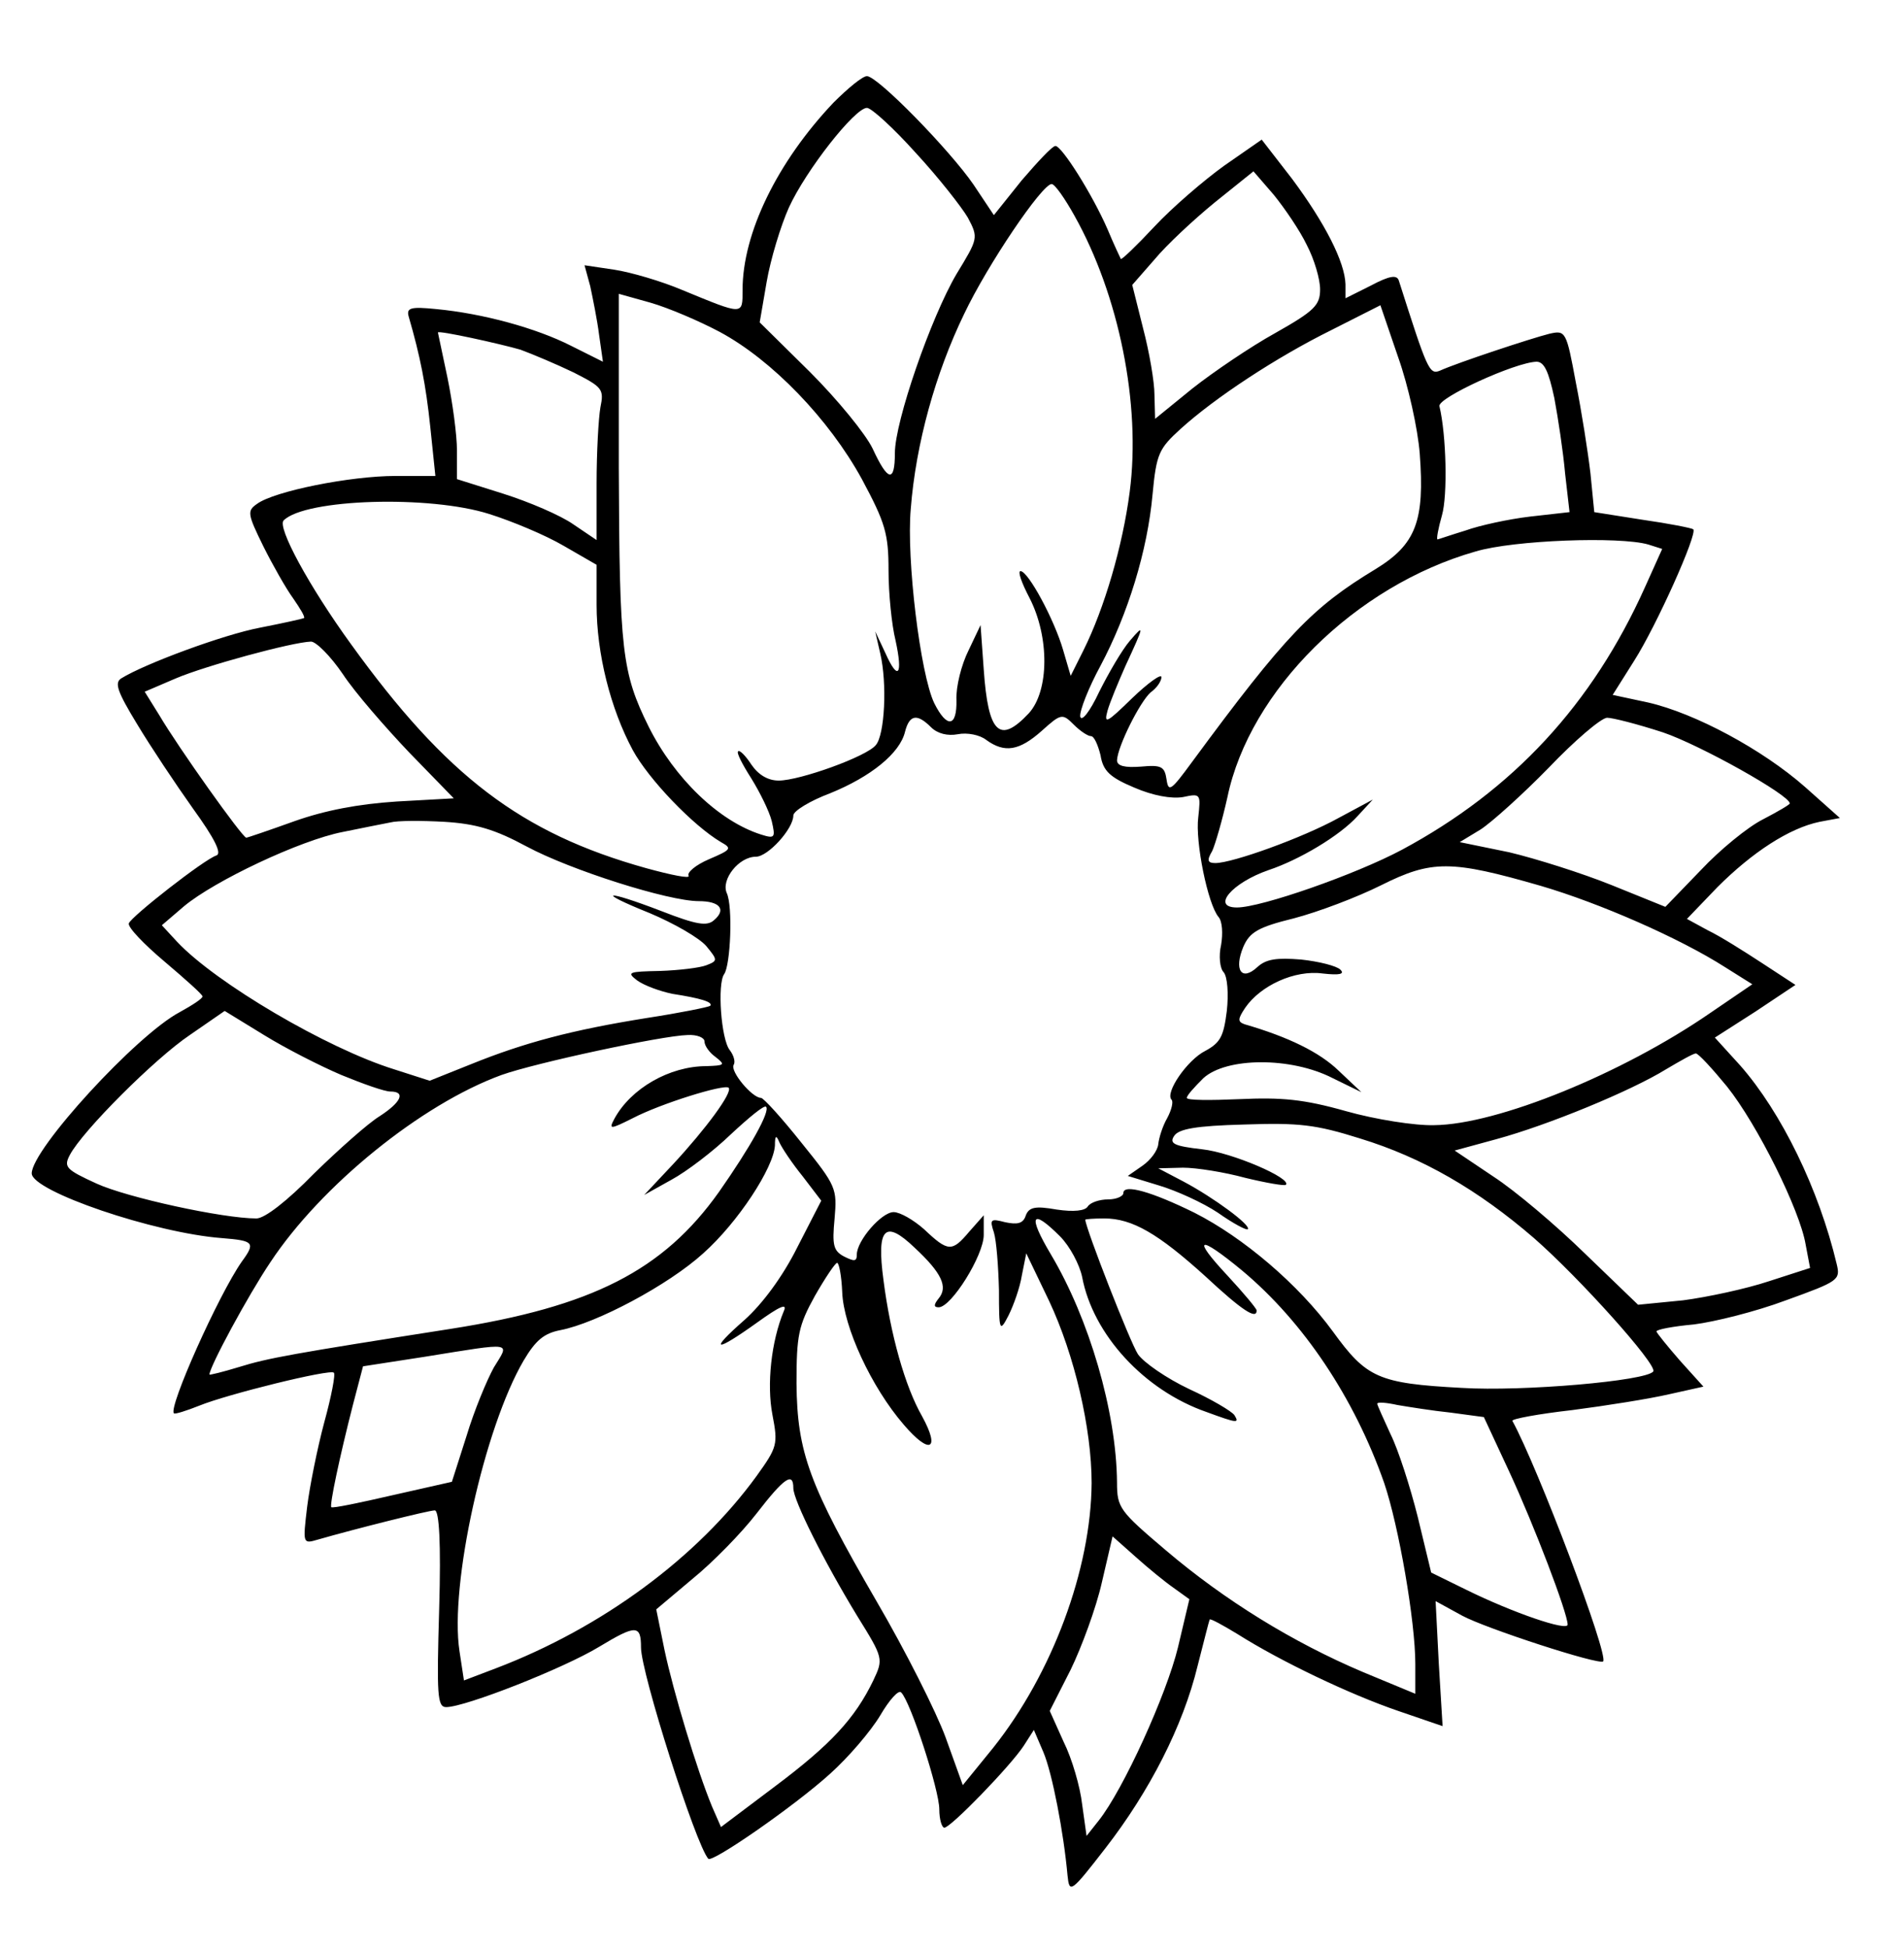 <?xml version="1.0" standalone="no"?>
<!DOCTYPE svg PUBLIC "-//W3C//DTD SVG 20010904//EN"
 "http://www.w3.org/TR/2001/REC-SVG-20010904/DTD/svg10.dtd">
<svg version="1.0" xmlns="http://www.w3.org/2000/svg"
 width="300pt" height="307pt" viewBox="0 0 300 307"
 preserveAspectRatio="xMidYMid meet">
<g transform="translate(0,307) scale(0.1,-0.1)"
fill="#000000" stroke="none">
<path d="M1313 2908 c-88 -93 -143 -205 -143 -295 0 -40 2 -40 -95 0 -33 14
-81 28 -107 32 l-47 7 9 -33 c4 -19 11 -53 14 -77 l6 -42 -50 25 c-55 28 -139
51 -213 58 -40 4 -47 2 -43 -12 18 -62 27 -107 34 -174 l8 -77 -63 0 c-71 0
-191 -24 -218 -44 -16 -11 -15 -16 10 -67 15 -30 36 -67 47 -82 11 -16 19 -29
17 -31 -2 -1 -33 -8 -69 -15 -58 -11 -182 -57 -219 -80 -11 -7 -6 -21 25 -72
21 -35 61 -95 88 -133 34 -47 46 -71 37 -74 -19 -6 -134 -96 -138 -107 -2 -6
24 -33 56 -60 33 -28 60 -52 60 -55 1 -3 -16 -14 -36 -25 -68 -36 -233 -216
-233 -254 0 -28 193 -94 300 -102 50 -4 53 -7 31 -37 -37 -53 -116 -230 -107
-239 1 -2 20 4 40 12 44 18 206 58 212 52 3 -2 -4 -38 -15 -78 -11 -41 -23
-101 -27 -133 -7 -59 -7 -59 17 -52 59 17 175 46 184 46 7 0 10 -51 7 -155 -4
-136 -3 -155 11 -155 30 0 185 61 241 95 58 35 66 35 66 -1 0 -40 86 -310 106
-333 6 -7 137 84 192 134 29 26 64 67 79 92 14 24 29 41 33 36 15 -15 60 -154
60 -184 0 -16 4 -29 8 -29 10 0 104 97 125 129 l16 25 15 -35 c14 -33 32 -127
38 -194 3 -29 5 -28 60 43 69 89 122 192 145 287 10 39 18 71 19 73 1 2 21 -9
44 -23 68 -43 177 -95 253 -121 l70 -24 -6 99 -5 98 42 -23 c37 -20 215 -78
222 -72 9 10 -103 306 -143 379 -2 3 41 11 94 17 54 7 123 18 153 25 l54 12
-37 41 c-20 23 -37 44 -37 46 0 3 26 8 59 11 32 4 97 20 145 38 83 30 86 32
80 57 -28 118 -87 239 -152 313 l-40 44 64 41 63 42 -52 34 c-29 19 -67 43
-86 52 l-33 18 48 50 c55 55 113 93 161 103 l32 6 -55 49 c-67 59 -173 116
-247 133 l-56 12 34 54 c35 55 100 200 93 207 -3 2 -38 9 -80 15 l-76 12 -6
61 c-4 34 -14 98 -23 143 -15 81 -16 83 -42 77 -28 -7 -146 -46 -172 -58 -17
-7 -20 1 -65 142 -3 9 -14 8 -44 -8 l-40 -20 0 22 c-1 35 -32 96 -84 166 l-48
62 -59 -41 c-32 -23 -82 -66 -110 -96 -28 -30 -52 -53 -53 -51 -1 2 -11 23
-21 47 -24 55 -72 131 -82 131 -5 0 -28 -25 -53 -54 l-44 -55 -32 48 c-37 54
-151 171 -168 171 -7 0 -30 -19 -53 -42z m130 -79 c36 -39 72 -85 82 -102 17
-32 16 -33 -18 -89 -40 -68 -97 -232 -97 -282 0 -47 -11 -45 -35 7 -11 23 -55
77 -99 121 l-79 78 11 64 c6 35 22 88 35 117 27 59 104 157 123 157 7 0 42
-32 77 -71z m616 -145 c12 -23 21 -54 21 -70 0 -25 -9 -34 -71 -69 -38 -21
-97 -61 -130 -87 l-59 -48 -1 38 c0 20 -8 67 -18 105 l-17 68 35 40 c19 23 62
63 95 90 l61 49 32 -37 c17 -21 41 -56 52 -79z m-366 46 c70 -125 105 -297 87
-435 -11 -85 -40 -184 -73 -250 l-20 -40 -12 41 c-14 48 -55 124 -67 124 -5 0
2 -19 14 -42 32 -62 31 -147 -1 -182 -46 -49 -64 -32 -71 69 l-5 70 -19 -40
c-11 -22 -20 -57 -19 -78 1 -43 -15 -45 -35 -5 -22 46 -44 227 -37 306 8 103
39 214 84 307 37 78 123 205 138 205 5 0 21 -23 36 -50z m-559 -183 c82 -44
172 -137 224 -232 37 -69 42 -86 42 -144 0 -36 5 -86 11 -110 12 -55 4 -65
-16 -20 l-16 34 8 -35 c11 -47 7 -128 -7 -144 -14 -18 -120 -56 -153 -56 -17
0 -32 9 -43 25 -9 14 -19 24 -21 21 -3 -2 7 -21 21 -43 13 -21 28 -51 32 -67
6 -26 5 -28 -17 -21 -66 21 -136 88 -177 170 -42 85 -46 119 -47 406 l0 276
50 -14 c28 -8 77 -29 109 -46z m1103 -192 c8 -106 -6 -143 -70 -182 -99 -60
-141 -103 -289 -304 -33 -45 -37 -48 -40 -27 -3 20 -8 23 -40 20 -26 -2 -38 1
-38 10 1 22 36 92 53 107 10 7 17 18 17 24 0 6 -21 -9 -46 -33 -40 -39 -45
-42 -39 -20 4 14 17 45 28 70 30 65 31 68 7 40 -12 -14 -33 -50 -48 -80 -15
-32 -28 -48 -30 -39 -1 9 13 45 32 80 43 81 74 181 82 270 6 64 10 72 44 103
54 49 151 113 238 156 l77 39 28 -82 c16 -45 31 -113 34 -152z m-1417 164 c19
-7 57 -23 84 -36 45 -23 48 -26 42 -55 -3 -17 -6 -71 -6 -120 l0 -89 -37 25
c-20 14 -69 35 -110 48 l-73 23 0 45 c0 25 -7 76 -15 115 -8 38 -15 71 -15 71
0 4 99 -18 130 -27z m1629 -76 c6 -32 14 -85 17 -119 l7 -61 -62 -7 c-34 -4
-80 -14 -102 -22 -23 -7 -43 -14 -44 -14 -2 0 1 17 7 38 9 31 7 126 -4 172 -3
13 119 69 153 70 12 0 19 -15 28 -57z m-1678 -183 c35 -11 88 -33 117 -50 l52
-30 0 -63 c0 -77 22 -164 57 -229 25 -46 95 -119 139 -145 18 -10 16 -12 -19
-27 -21 -9 -35 -21 -32 -26 3 -5 -27 1 -67 12 -197 55 -315 145 -465 353 -66
91 -117 185 -106 195 34 34 230 40 324 10z m1826 -48 l22 -7 -27 -60 c-83
-185 -208 -320 -383 -414 -73 -39 -222 -91 -260 -91 -41 0 -8 39 50 59 48 16
112 54 140 85 l24 26 -54 -29 c-56 -31 -167 -71 -194 -71 -12 0 -14 4 -5 19 5
11 16 49 24 85 35 168 201 333 391 387 60 18 227 24 272 11z m-2057 -204 c19
-29 67 -84 105 -124 l70 -72 -90 -5 c-61 -4 -113 -14 -161 -31 -39 -14 -74
-26 -76 -26 -6 0 -107 142 -137 193 l-23 37 49 21 c47 20 183 57 213 58 8 0
31 -23 50 -51z m1179 -98 c5 0 11 -14 15 -30 4 -25 15 -35 53 -51 30 -13 59
-18 77 -15 28 6 28 5 24 -32 -5 -38 15 -137 32 -157 6 -7 7 -26 4 -44 -4 -17
-2 -37 4 -43 6 -7 8 -34 5 -61 -5 -40 -10 -50 -34 -63 -28 -14 -64 -66 -53
-77 3 -3 0 -16 -7 -29 -7 -12 -13 -31 -14 -41 -1 -10 -12 -25 -25 -34 l-23
-16 49 -15 c27 -8 69 -27 93 -43 24 -17 45 -28 47 -26 6 6 -54 50 -101 75
l-40 21 39 1 c21 0 65 -7 98 -16 33 -8 62 -13 64 -11 10 10 -85 51 -132 56
-44 5 -52 9 -44 21 7 11 34 16 110 18 87 3 113 0 183 -22 98 -30 186 -81 274
-157 72 -63 194 -199 188 -210 -10 -15 -206 -32 -302 -26 -132 7 -150 16 -203
89 -54 74 -141 148 -218 187 -67 33 -112 46 -112 31 0 -5 -11 -10 -24 -10 -14
0 -28 -5 -32 -11 -4 -7 -22 -9 -49 -5 -34 6 -44 4 -49 -10 -4 -12 -13 -14 -32
-10 -23 6 -25 5 -18 -16 4 -13 7 -53 8 -91 0 -65 1 -67 15 -40 8 16 18 44 21
63 l7 35 36 -75 c40 -85 67 -201 67 -287 -1 -136 -62 -300 -155 -417 l-48 -59
-27 75 c-15 41 -64 138 -109 215 -106 183 -125 234 -126 343 0 76 3 91 29 138
16 28 32 52 35 52 3 0 7 -21 8 -46 2 -55 46 -150 97 -209 41 -48 58 -40 29 13
-27 47 -50 129 -61 215 -11 82 2 96 49 51 43 -40 53 -62 38 -80 -8 -10 -8 -14
0 -14 20 0 71 82 71 114 l0 31 -23 -26 c-27 -32 -33 -32 -71 4 -17 15 -38 27
-48 27 -19 0 -58 -45 -58 -67 0 -11 -4 -11 -20 -3 -17 9 -19 18 -15 60 4 47 3
51 -52 119 -31 39 -60 71 -64 71 -14 0 -49 42 -43 52 3 5 0 15 -6 23 -14 17
-20 105 -9 120 10 14 14 107 4 128 -9 21 19 57 46 57 19 0 59 44 59 65 0 7 26
23 58 35 64 26 110 63 118 97 7 27 19 29 41 7 10 -10 26 -14 42 -11 15 3 35
-1 45 -9 29 -21 52 -17 87 14 31 28 33 28 51 10 10 -10 22 -18 27 -18z m901 6
c59 -20 200 -99 200 -112 0 -2 -19 -13 -42 -25 -24 -12 -68 -48 -98 -80 l-56
-58 -84 34 c-47 19 -120 42 -162 52 l-78 16 33 20 c17 11 66 55 107 97 41 43
82 78 92 79 9 0 48 -10 88 -23z m-1790 -180 c69 -37 223 -86 271 -86 33 0 44
-13 24 -30 -11 -10 -28 -7 -82 14 -91 35 -106 32 -19 -3 38 -16 78 -39 89 -52
18 -22 18 -23 0 -30 -10 -4 -43 -8 -73 -9 -50 -1 -53 -2 -36 -15 11 -8 36 -17
55 -21 45 -7 65 -13 60 -19 -3 -2 -47 -11 -99 -19 -119 -19 -194 -39 -278 -73
l-65 -26 -56 18 c-106 33 -281 136 -342 201 l-24 26 35 30 c48 40 183 104 250
117 30 6 64 13 75 15 11 3 49 3 85 1 50 -3 80 -12 130 -39z m1598 -62 c92 -27
218 -82 290 -128 l43 -27 -66 -45 c-139 -96 -336 -176 -435 -177 -30 -1 -93 9
-139 22 -67 19 -102 22 -168 19 -46 -2 -83 -2 -83 2 0 4 12 17 26 31 36 33
138 34 204 0 l45 -22 -36 34 c-30 29 -79 53 -148 73 -11 4 -11 8 1 26 24 35
78 60 122 54 27 -3 35 -1 28 6 -6 6 -34 13 -62 16 -38 3 -55 1 -69 -12 -25
-23 -37 -4 -22 32 10 23 23 31 80 45 38 10 99 33 137 52 80 40 110 40 252 -1z
m-1890 -298 c34 -14 68 -26 77 -26 25 0 17 -17 -17 -39 -18 -11 -64 -52 -103
-90 -43 -44 -78 -71 -91 -71 -53 0 -204 33 -252 55 -48 22 -52 26 -42 45 20
38 134 152 189 189 l55 38 62 -38 c34 -21 89 -49 122 -63z m572 53 c0 -7 8
-18 18 -25 15 -12 14 -13 -15 -14 -58 0 -119 -35 -145 -83 -9 -17 -7 -17 29 1
44 23 144 54 151 48 7 -7 -36 -65 -87 -120 l-46 -49 43 24 c24 13 66 45 94 72
28 26 52 46 55 43 7 -7 -25 -64 -74 -134 -88 -124 -200 -181 -423 -216 -249
-39 -288 -46 -333 -60 -26 -8 -47 -13 -47 -12 0 12 61 125 96 177 80 121 238
249 364 295 53 19 253 62 293 63 15 1 27 -4 27 -10z m1611 -71 c48 -60 115
-195 124 -249 l7 -37 -65 -21 c-36 -12 -97 -25 -135 -30 l-71 -7 -83 80 c-46
45 -111 100 -145 122 l-61 41 66 18 c81 22 212 76 267 110 22 13 43 25 47 25
4 0 26 -24 49 -52z m-1456 -142 l29 -38 -38 -74 c-23 -46 -55 -89 -83 -114
-57 -50 -47 -52 20 -4 36 26 48 31 42 18 -20 -48 -27 -116 -18 -163 9 -47 8
-51 -25 -97 -93 -128 -243 -239 -411 -303 l-50 -19 -7 46 c-16 104 39 352 101
458 19 32 32 43 58 48 57 11 170 71 225 121 55 49 111 135 113 170 0 16 2 17
7 5 4 -9 20 -33 37 -54z m405 -94 c16 -16 31 -45 35 -64 17 -91 98 -179 196
-213 49 -18 52 -18 44 -5 -4 6 -36 25 -71 41 -36 17 -72 42 -81 55 -12 18 -82
197 -83 212 0 1 14 2 30 2 44 0 85 -24 159 -91 58 -54 81 -69 81 -54 0 3 -21
28 -46 55 -57 61 -46 65 23 8 97 -81 177 -201 224 -335 23 -68 49 -218 49
-285 l0 -47 -82 34 c-111 47 -218 113 -311 192 -73 62 -77 67 -77 107 -1 112
-44 258 -104 359 -37 62 -31 74 14 29z m-892 -207 c-11 -20 -31 -68 -43 -108
l-23 -72 -93 -21 c-52 -12 -95 -21 -97 -19 -3 3 13 79 34 161 l16 61 97 15
c143 23 134 24 109 -17z m1508 -71 l52 -7 40 -86 c39 -84 92 -223 92 -241 0
-11 -87 19 -160 55 l-55 27 -21 87 c-12 48 -31 107 -43 131 -11 24 -21 46 -21
48 0 3 14 2 32 -2 18 -3 55 -9 84 -12z m-1036 -119 c0 -19 48 -115 101 -202
41 -66 41 -67 25 -101 -29 -60 -67 -101 -155 -167 l-85 -64 -14 32 c-24 58
-61 181 -75 247 l-13 64 57 48 c32 26 77 72 101 103 44 57 58 66 58 40z m599
-157 l25 -18 -18 -76 c-18 -74 -86 -224 -125 -273 l-19 -24 -7 50 c-3 27 -16
72 -29 98 l-22 49 33 65 c17 35 40 97 49 137 l17 73 36 -32 c20 -18 47 -40 60
-49z"/>
</g>
</svg>
